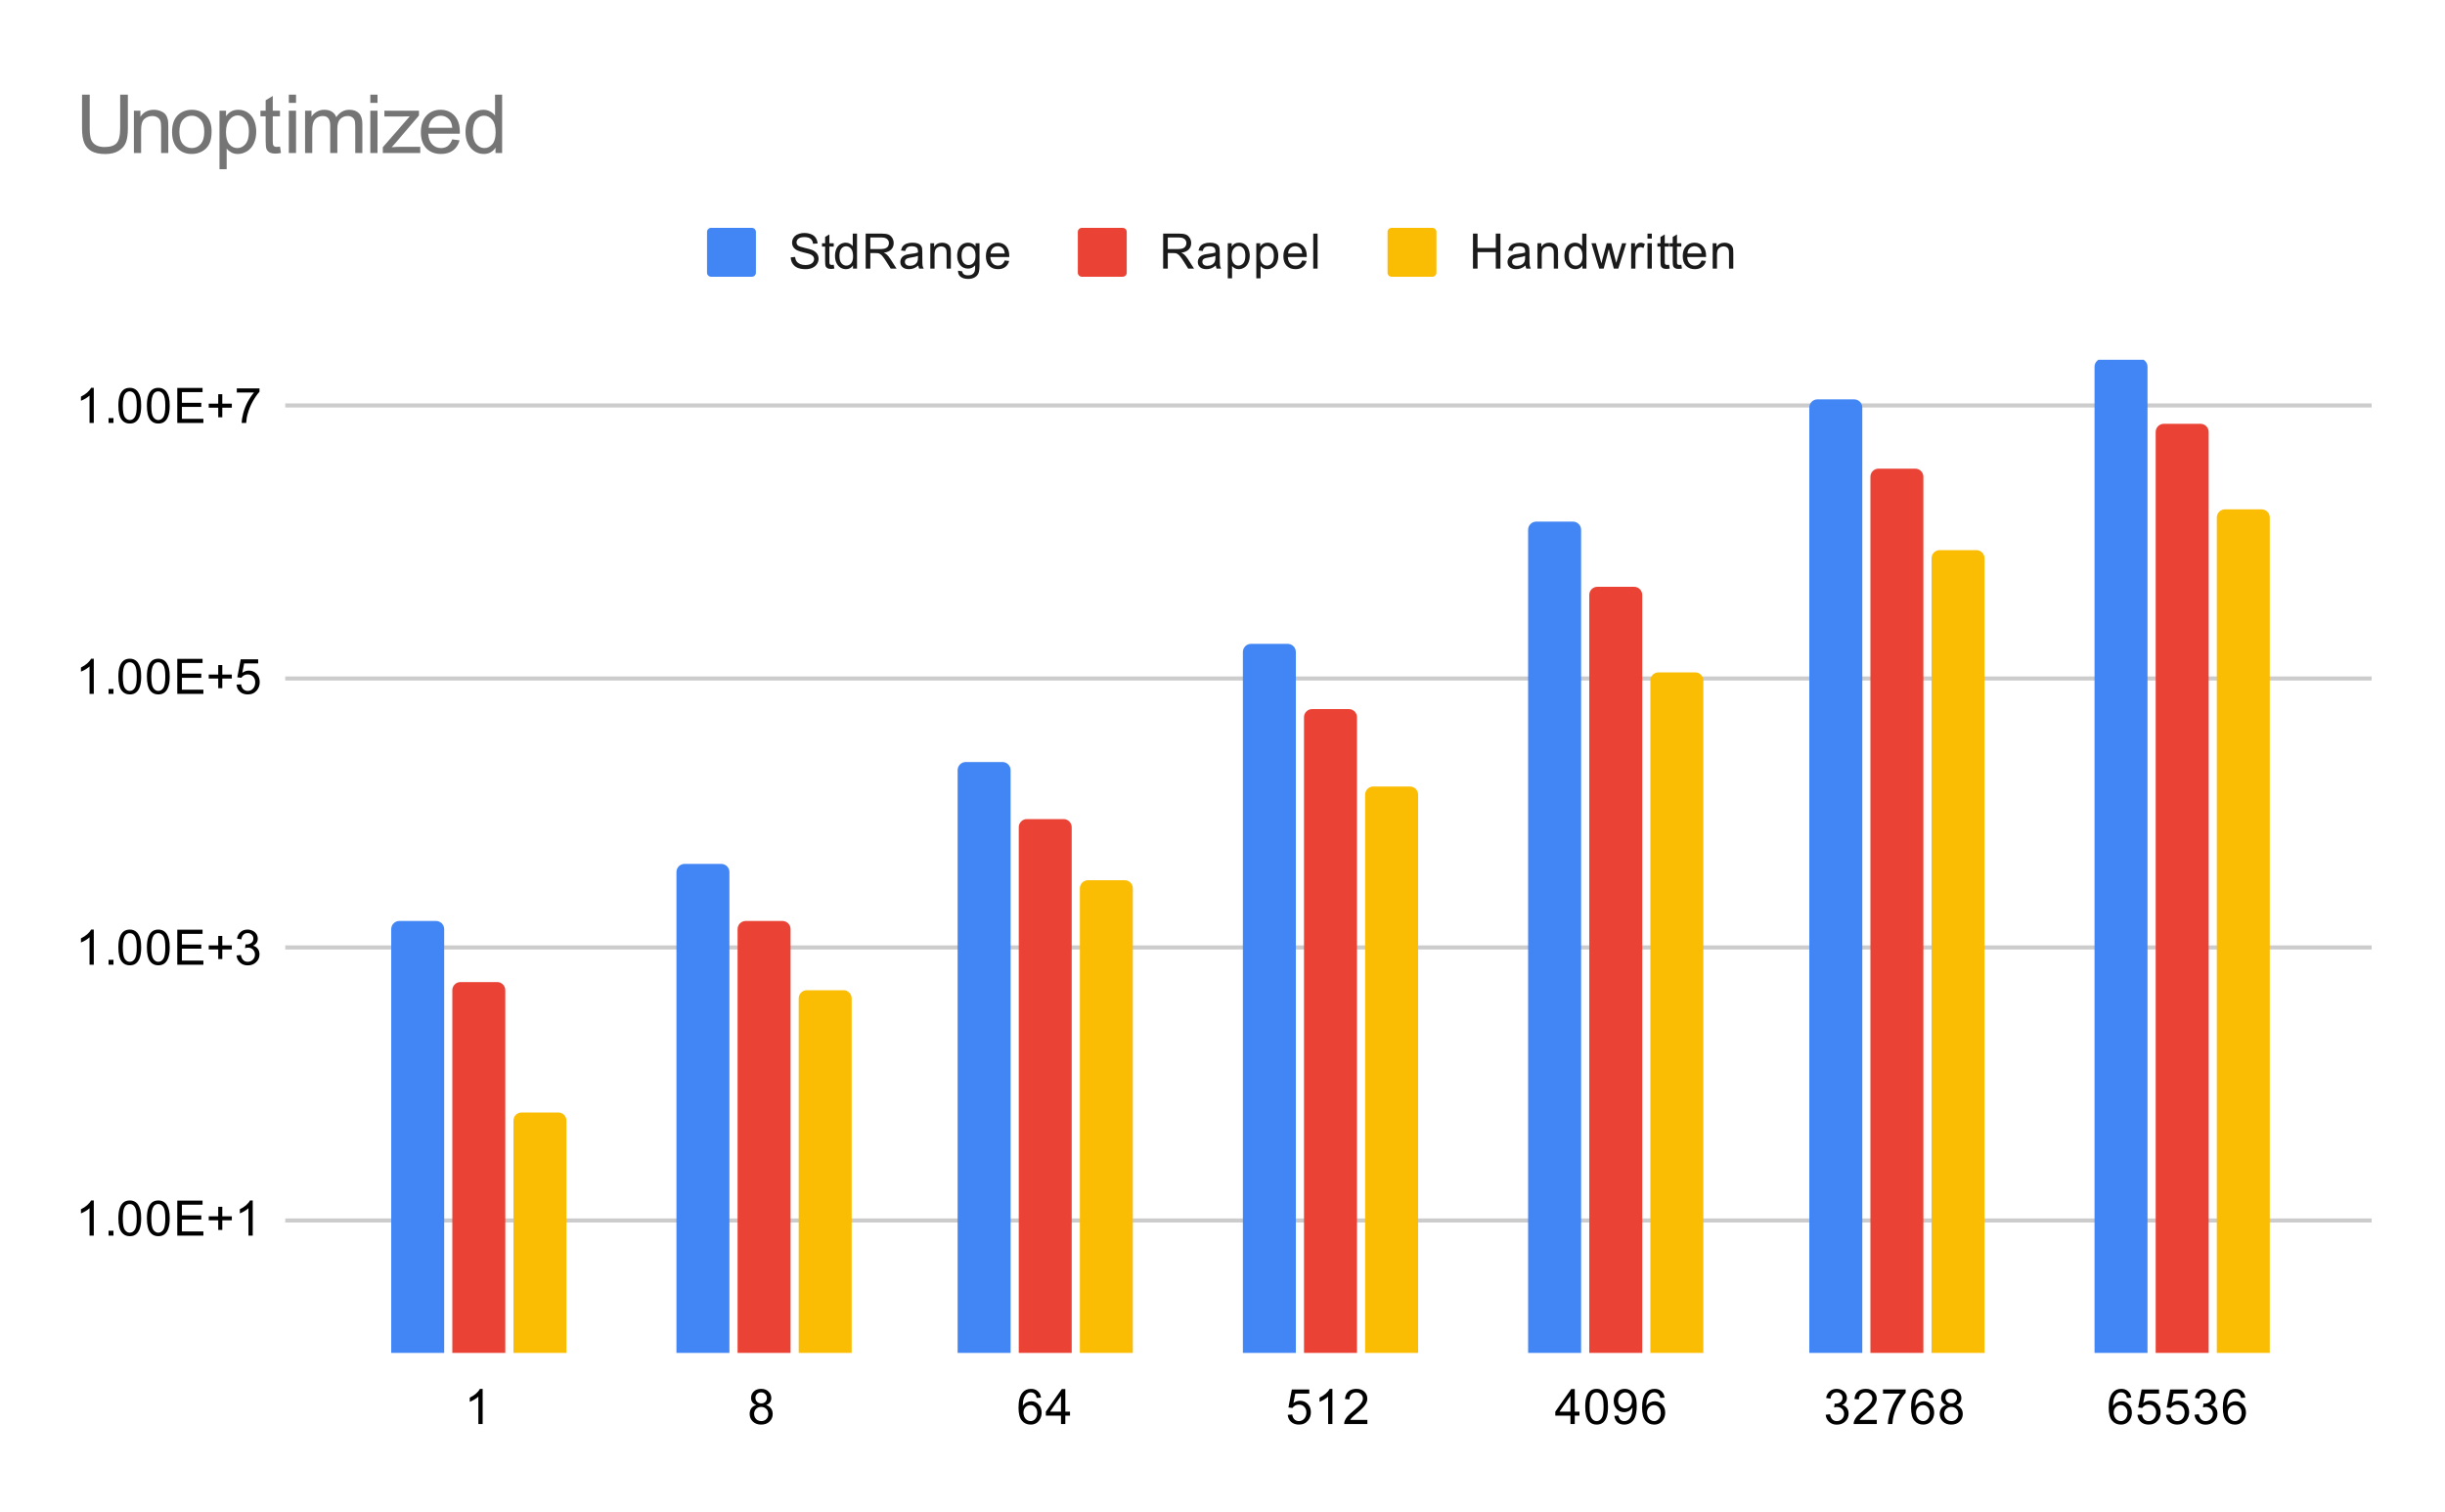 <svg version="1.1" viewBox="0.0 0.0 600.0 371.0" fill="none" stroke="none" stroke-linecap="square" stroke-miterlimit="10" width="600" height="371" xmlns:xlink="http://www.w3.org/1999/xlink" xmlns="http://www.w3.org/2000/svg"><path fill="#ffffff" d="M0 0L600.0 0L600.0 371.0L0 371.0L0 0Z" fill-rule="nonzero"/><path stroke="#cccccc" stroke-width="1.0" stroke-linecap="butt" d="M70.5 299.5L581.5 299.5" fill-rule="nonzero"/><path stroke="#cccccc" stroke-width="1.0" stroke-linecap="butt" d="M70.5 232.5L581.5 232.5" fill-rule="nonzero"/><path stroke="#cccccc" stroke-width="1.0" stroke-linecap="butt" d="M70.5 166.5L581.5 166.5" fill-rule="nonzero"/><path stroke="#cccccc" stroke-width="1.0" stroke-linecap="butt" d="M70.5 99.5L581.5 99.5" fill-rule="nonzero"/><clipPath id="id_0"><path d="M70.55 88.283L581.45 88.283L581.45 332.45L70.55 332.45L70.55 88.283Z" clip-rule="nonzero"/></clipPath><path stroke="#000000" stroke-width="2.0" stroke-linecap="butt" stroke-opacity="0.0" clip-path="url(#id_0)" d="M109.0 332.0L96.0 332.0L96.0 228.0C96.0 226.895 96.895 226.0 98.0 226.0L107.0 226.0C108.105 226.0 109.0 226.895 109.0 228.0Z" fill-rule="nonzero"/><path fill="#4285f4" clip-path="url(#id_0)" d="M109.0 332.0L96.0 332.0L96.0 228.0C96.0 226.895 96.895 226.0 98.0 226.0L107.0 226.0C108.105 226.0 109.0 226.895 109.0 228.0Z" fill-rule="nonzero"/><path stroke="#000000" stroke-width="2.0" stroke-linecap="butt" stroke-opacity="0.0" clip-path="url(#id_0)" d="M179.0 332.0L166.0 332.0L166.0 214.0C166.0 212.895 166.895 212.0 168.0 212.0L177.0 212.0C178.105 212.0 179.0 212.895 179.0 214.0Z" fill-rule="nonzero"/><path fill="#4285f4" clip-path="url(#id_0)" d="M179.0 332.0L166.0 332.0L166.0 214.0C166.0 212.895 166.895 212.0 168.0 212.0L177.0 212.0C178.105 212.0 179.0 212.895 179.0 214.0Z" fill-rule="nonzero"/><path stroke="#000000" stroke-width="2.0" stroke-linecap="butt" stroke-opacity="0.0" clip-path="url(#id_0)" d="M248.0 332.0L235.0 332.0L235.0 189.0C235.0 187.895 235.895 187.0 237.0 187.0L246.0 187.0C247.105 187.0 248.0 187.895 248.0 189.0Z" fill-rule="nonzero"/><path fill="#4285f4" clip-path="url(#id_0)" d="M248.0 332.0L235.0 332.0L235.0 189.0C235.0 187.895 235.895 187.0 237.0 187.0L246.0 187.0C247.105 187.0 248.0 187.895 248.0 189.0Z" fill-rule="nonzero"/><path stroke="#000000" stroke-width="2.0" stroke-linecap="butt" stroke-opacity="0.0" clip-path="url(#id_0)" d="M318.0 332.0L305.0 332.0L305.0 160.0C305.0 158.895 305.895 158.0 307.0 158.0L316.0 158.0C317.105 158.0 318.0 158.895 318.0 160.0Z" fill-rule="nonzero"/><path fill="#4285f4" clip-path="url(#id_0)" d="M318.0 332.0L305.0 332.0L305.0 160.0C305.0 158.895 305.895 158.0 307.0 158.0L316.0 158.0C317.105 158.0 318.0 158.895 318.0 160.0Z" fill-rule="nonzero"/><path stroke="#000000" stroke-width="2.0" stroke-linecap="butt" stroke-opacity="0.0" clip-path="url(#id_0)" d="M388.0 332.0L375.0 332.0L375.0 130.0C375.0 128.895 375.895 128.0 377.0 128.0L386.0 128.0C387.105 128.0 388.0 128.895 388.0 130.0Z" fill-rule="nonzero"/><path fill="#4285f4" clip-path="url(#id_0)" d="M388.0 332.0L375.0 332.0L375.0 130.0C375.0 128.895 375.895 128.0 377.0 128.0L386.0 128.0C387.105 128.0 388.0 128.895 388.0 130.0Z" fill-rule="nonzero"/><path stroke="#000000" stroke-width="2.0" stroke-linecap="butt" stroke-opacity="0.0" clip-path="url(#id_0)" d="M457.0 332.0L444.0 332.0L444.0 100.0C444.0 98.895 444.895 98.0 446.0 98.0L455.0 98.0C456.105 98.0 457.0 98.895 457.0 100.0Z" fill-rule="nonzero"/><path fill="#4285f4" clip-path="url(#id_0)" d="M457.0 332.0L444.0 332.0L444.0 100.0C444.0 98.895 444.895 98.0 446.0 98.0L455.0 98.0C456.105 98.0 457.0 98.895 457.0 100.0Z" fill-rule="nonzero"/><path stroke="#000000" stroke-width="2.0" stroke-linecap="butt" stroke-opacity="0.0" clip-path="url(#id_0)" d="M527.0 332.0L514.0 332.0L514.0 90.0C514.0 88.895 514.895 88.0 516.0 88.0L525.0 88.0C526.105 88.0 527.0 88.895 527.0 90.0Z" fill-rule="nonzero"/><path fill="#4285f4" clip-path="url(#id_0)" d="M527.0 332.0L514.0 332.0L514.0 90.0C514.0 88.895 514.895 88.0 516.0 88.0L525.0 88.0C526.105 88.0 527.0 88.895 527.0 90.0Z" fill-rule="nonzero"/><path stroke="#000000" stroke-width="2.0" stroke-linecap="butt" stroke-opacity="0.0" clip-path="url(#id_0)" d="M124.0 332.0L111.0 332.0L111.0 243.0C111.0 241.895 111.895 241.0 113.0 241.0L122.0 241.0C123.105 241.0 124.0 241.895 124.0 243.0Z" fill-rule="nonzero"/><path fill="#ea4335" clip-path="url(#id_0)" d="M124.0 332.0L111.0 332.0L111.0 243.0C111.0 241.895 111.895 241.0 113.0 241.0L122.0 241.0C123.105 241.0 124.0 241.895 124.0 243.0Z" fill-rule="nonzero"/><path stroke="#000000" stroke-width="2.0" stroke-linecap="butt" stroke-opacity="0.0" clip-path="url(#id_0)" d="M194.0 332.0L181.0 332.0L181.0 228.0C181.0 226.895 181.895 226.0 183.0 226.0L192.0 226.0C193.105 226.0 194.0 226.895 194.0 228.0Z" fill-rule="nonzero"/><path fill="#ea4335" clip-path="url(#id_0)" d="M194.0 332.0L181.0 332.0L181.0 228.0C181.0 226.895 181.895 226.0 183.0 226.0L192.0 226.0C193.105 226.0 194.0 226.895 194.0 228.0Z" fill-rule="nonzero"/><path stroke="#000000" stroke-width="2.0" stroke-linecap="butt" stroke-opacity="0.0" clip-path="url(#id_0)" d="M263.0 332.0L250.0 332.0L250.0 203.0C250.0 201.895 250.895 201.0 252.0 201.0L261.0 201.0C262.105 201.0 263.0 201.895 263.0 203.0Z" fill-rule="nonzero"/><path fill="#ea4335" clip-path="url(#id_0)" d="M263.0 332.0L250.0 332.0L250.0 203.0C250.0 201.895 250.895 201.0 252.0 201.0L261.0 201.0C262.105 201.0 263.0 201.895 263.0 203.0Z" fill-rule="nonzero"/><path stroke="#000000" stroke-width="2.0" stroke-linecap="butt" stroke-opacity="0.0" clip-path="url(#id_0)" d="M333.0 332.0L320.0 332.0L320.0 176.0C320.0 174.895 320.895 174.0 322.0 174.0L331.0 174.0C332.105 174.0 333.0 174.895 333.0 176.0Z" fill-rule="nonzero"/><path fill="#ea4335" clip-path="url(#id_0)" d="M333.0 332.0L320.0 332.0L320.0 176.0C320.0 174.895 320.895 174.0 322.0 174.0L331.0 174.0C332.105 174.0 333.0 174.895 333.0 176.0Z" fill-rule="nonzero"/><path stroke="#000000" stroke-width="2.0" stroke-linecap="butt" stroke-opacity="0.0" clip-path="url(#id_0)" d="M403.0 332.0L390.0 332.0L390.0 146.0C390.0 144.895 390.895 144.0 392.0 144.0L401.0 144.0C402.105 144.0 403.0 144.895 403.0 146.0Z" fill-rule="nonzero"/><path fill="#ea4335" clip-path="url(#id_0)" d="M403.0 332.0L390.0 332.0L390.0 146.0C390.0 144.895 390.895 144.0 392.0 144.0L401.0 144.0C402.105 144.0 403.0 144.895 403.0 146.0Z" fill-rule="nonzero"/><path stroke="#000000" stroke-width="2.0" stroke-linecap="butt" stroke-opacity="0.0" clip-path="url(#id_0)" d="M472.0 332.0L459.0 332.0L459.0 117.0C459.0 115.895 459.895 115.0 461.0 115.0L470.0 115.0C471.105 115.0 472.0 115.895 472.0 117.0Z" fill-rule="nonzero"/><path fill="#ea4335" clip-path="url(#id_0)" d="M472.0 332.0L459.0 332.0L459.0 117.0C459.0 115.895 459.895 115.0 461.0 115.0L470.0 115.0C471.105 115.0 472.0 115.895 472.0 117.0Z" fill-rule="nonzero"/><path stroke="#000000" stroke-width="2.0" stroke-linecap="butt" stroke-opacity="0.0" clip-path="url(#id_0)" d="M542.0 332.0L529.0 332.0L529.0 106.0C529.0 104.895 529.895 104.0 531.0 104.0L540.0 104.0C541.105 104.0 542.0 104.895 542.0 106.0Z" fill-rule="nonzero"/><path fill="#ea4335" clip-path="url(#id_0)" d="M542.0 332.0L529.0 332.0L529.0 106.0C529.0 104.895 529.895 104.0 531.0 104.0L540.0 104.0C541.105 104.0 542.0 104.895 542.0 106.0Z" fill-rule="nonzero"/><path stroke="#000000" stroke-width="2.0" stroke-linecap="butt" stroke-opacity="0.0" clip-path="url(#id_0)" d="M139.0 332.0L126.0 332.0L126.0 275.0C126.0 273.895 126.895 273.0 128.0 273.0L137.0 273.0C138.105 273.0 139.0 273.895 139.0 275.0Z" fill-rule="nonzero"/><path fill="#fbbc04" clip-path="url(#id_0)" d="M139.0 332.0L126.0 332.0L126.0 275.0C126.0 273.895 126.895 273.0 128.0 273.0L137.0 273.0C138.105 273.0 139.0 273.895 139.0 275.0Z" fill-rule="nonzero"/><path stroke="#000000" stroke-width="2.0" stroke-linecap="butt" stroke-opacity="0.0" clip-path="url(#id_0)" d="M209.0 332.0L196.0 332.0L196.0 245.0C196.0 243.895 196.895 243.0 198.0 243.0L207.0 243.0C208.105 243.0 209.0 243.895 209.0 245.0Z" fill-rule="nonzero"/><path fill="#fbbc04" clip-path="url(#id_0)" d="M209.0 332.0L196.0 332.0L196.0 245.0C196.0 243.895 196.895 243.0 198.0 243.0L207.0 243.0C208.105 243.0 209.0 243.895 209.0 245.0Z" fill-rule="nonzero"/><path stroke="#000000" stroke-width="2.0" stroke-linecap="butt" stroke-opacity="0.0" clip-path="url(#id_0)" d="M278.0 332.0L265.0 332.0L265.0 218.0C265.0 216.895 265.895 216.0 267.0 216.0L276.0 216.0C277.105 216.0 278.0 216.895 278.0 218.0Z" fill-rule="nonzero"/><path fill="#fbbc04" clip-path="url(#id_0)" d="M278.0 332.0L265.0 332.0L265.0 218.0C265.0 216.895 265.895 216.0 267.0 216.0L276.0 216.0C277.105 216.0 278.0 216.895 278.0 218.0Z" fill-rule="nonzero"/><path stroke="#000000" stroke-width="2.0" stroke-linecap="butt" stroke-opacity="0.0" clip-path="url(#id_0)" d="M348.0 332.0L335.0 332.0L335.0 195.0C335.0 193.895 335.895 193.0 337.0 193.0L346.0 193.0C347.105 193.0 348.0 193.895 348.0 195.0Z" fill-rule="nonzero"/><path fill="#fbbc04" clip-path="url(#id_0)" d="M348.0 332.0L335.0 332.0L335.0 195.0C335.0 193.895 335.895 193.0 337.0 193.0L346.0 193.0C347.105 193.0 348.0 193.895 348.0 195.0Z" fill-rule="nonzero"/><path stroke="#000000" stroke-width="2.0" stroke-linecap="butt" stroke-opacity="0.0" clip-path="url(#id_0)" d="M418.0 332.0L405.0 332.0L405.0 167.0C405.0 165.895 405.895 165.0 407.0 165.0L416.0 165.0C417.105 165.0 418.0 165.895 418.0 167.0Z" fill-rule="nonzero"/><path fill="#fbbc04" clip-path="url(#id_0)" d="M418.0 332.0L405.0 332.0L405.0 167.0C405.0 165.895 405.895 165.0 407.0 165.0L416.0 165.0C417.105 165.0 418.0 165.895 418.0 167.0Z" fill-rule="nonzero"/><path stroke="#000000" stroke-width="2.0" stroke-linecap="butt" stroke-opacity="0.0" clip-path="url(#id_0)" d="M487.0 332.0L474.0 332.0L474.0 137.0C474.0 135.895 474.895 135.0 476.0 135.0L485.0 135.0C486.105 135.0 487.0 135.895 487.0 137.0Z" fill-rule="nonzero"/><path fill="#fbbc04" clip-path="url(#id_0)" d="M487.0 332.0L474.0 332.0L474.0 137.0C474.0 135.895 474.895 135.0 476.0 135.0L485.0 135.0C486.105 135.0 487.0 135.895 487.0 137.0Z" fill-rule="nonzero"/><path stroke="#000000" stroke-width="2.0" stroke-linecap="butt" stroke-opacity="0.0" clip-path="url(#id_0)" d="M557.0 332.0L544.0 332.0L544.0 127.0C544.0 125.895 544.895 125.0 546.0 125.0L555.0 125.0C556.105 125.0 557.0 125.895 557.0 127.0Z" fill-rule="nonzero"/><path fill="#fbbc04" clip-path="url(#id_0)" d="M557.0 332.0L544.0 332.0L544.0 127.0C544.0 125.895 544.895 125.0 546.0 125.0L555.0 125.0C556.105 125.0 557.0 125.895 557.0 127.0Z" fill-rule="nonzero"/><path fill="#000000" d="M23.019 303.214L21.972 303.214L21.972 296.495Q21.581 296.854 20.956 297.229Q20.347 297.589 19.863 297.76L19.863 296.745Q20.738 296.323 21.394 295.745Q22.066 295.151 22.347 294.589L23.019 294.589L23.019 303.214ZM26.644 303.214L26.644 302.01L27.847 302.01L27.847 303.214L26.644 303.214ZM29.05 298.979Q29.05 297.448 29.363 296.526Q29.675 295.589 30.284 295.089Q30.909 294.589 31.847 294.589Q32.534 294.589 33.05 294.87Q33.581 295.151 33.925 295.682Q34.269 296.198 34.456 296.948Q34.644 297.698 34.644 298.979Q34.644 300.495 34.331 301.417Q34.034 302.339 33.409 302.854Q32.8 303.354 31.847 303.354Q30.613 303.354 29.894 302.464Q29.05 301.401 29.05 298.979ZM30.128 298.979Q30.128 301.089 30.628 301.792Q31.128 302.495 31.847 302.495Q32.581 302.495 33.066 301.792Q33.566 301.089 33.566 298.979Q33.566 296.854 33.066 296.167Q32.581 295.464 31.831 295.464Q31.113 295.464 30.675 296.073Q30.128 296.854 30.128 298.979ZM36.05 298.979Q36.05 297.448 36.362 296.526Q36.675 295.589 37.284 295.089Q37.909 294.589 38.847 294.589Q39.534 294.589 40.05 294.87Q40.581 295.151 40.925 295.682Q41.269 296.198 41.456 296.948Q41.644 297.698 41.644 298.979Q41.644 300.495 41.331 301.417Q41.034 302.339 40.409 302.854Q39.8 303.354 38.847 303.354Q37.612 303.354 36.894 302.464Q36.05 301.401 36.05 298.979ZM37.128 298.979Q37.128 301.089 37.628 301.792Q38.128 302.495 38.847 302.495Q39.581 302.495 40.066 301.792Q40.566 301.089 40.566 298.979Q40.566 296.854 40.066 296.167Q39.581 295.464 38.831 295.464Q38.112 295.464 37.675 296.073Q37.128 296.854 37.128 298.979ZM43.503 303.214L43.503 294.62L49.706 294.62L49.706 295.635L44.644 295.635L44.644 298.26L49.394 298.26L49.394 299.276L44.644 299.276L44.644 302.198L49.909 302.198L49.909 303.214L43.503 303.214ZM53.55 301.823L53.55 299.464L51.222 299.464L51.222 298.479L53.55 298.479L53.55 296.151L54.55 296.151L54.55 298.479L56.894 298.479L56.894 299.464L54.55 299.464L54.55 301.823L53.55 301.823ZM62.019 303.214L60.972 303.214L60.972 296.495Q60.581 296.854 59.956 297.229Q59.347 297.589 58.862 297.76L58.862 296.745Q59.737 296.323 60.394 295.745Q61.066 295.151 61.347 294.589L62.019 294.589L62.019 303.214Z" fill-rule="nonzero"/><path fill="#000000" d="M23.019 236.741L21.972 236.741L21.972 230.022Q21.581 230.381 20.956 230.756Q20.347 231.116 19.863 231.288L19.863 230.272Q20.738 229.85 21.394 229.272Q22.066 228.678 22.347 228.116L23.019 228.116L23.019 236.741ZM26.644 236.741L26.644 235.538L27.847 235.538L27.847 236.741L26.644 236.741ZM29.05 232.506Q29.05 230.975 29.363 230.053Q29.675 229.116 30.284 228.616Q30.909 228.116 31.847 228.116Q32.534 228.116 33.05 228.397Q33.581 228.678 33.925 229.209Q34.269 229.725 34.456 230.475Q34.644 231.225 34.644 232.506Q34.644 234.022 34.331 234.944Q34.034 235.866 33.409 236.381Q32.8 236.881 31.847 236.881Q30.613 236.881 29.894 235.991Q29.05 234.928 29.05 232.506ZM30.128 232.506Q30.128 234.616 30.628 235.319Q31.128 236.022 31.847 236.022Q32.581 236.022 33.066 235.319Q33.566 234.616 33.566 232.506Q33.566 230.381 33.066 229.694Q32.581 228.991 31.831 228.991Q31.113 228.991 30.675 229.6Q30.128 230.381 30.128 232.506ZM36.05 232.506Q36.05 230.975 36.362 230.053Q36.675 229.116 37.284 228.616Q37.909 228.116 38.847 228.116Q39.534 228.116 40.05 228.397Q40.581 228.678 40.925 229.209Q41.269 229.725 41.456 230.475Q41.644 231.225 41.644 232.506Q41.644 234.022 41.331 234.944Q41.034 235.866 40.409 236.381Q39.8 236.881 38.847 236.881Q37.612 236.881 36.894 235.991Q36.05 234.928 36.05 232.506ZM37.128 232.506Q37.128 234.616 37.628 235.319Q38.128 236.022 38.847 236.022Q39.581 236.022 40.066 235.319Q40.566 234.616 40.566 232.506Q40.566 230.381 40.066 229.694Q39.581 228.991 38.831 228.991Q38.112 228.991 37.675 229.6Q37.128 230.381 37.128 232.506ZM43.503 236.741L43.503 228.147L49.706 228.147L49.706 229.163L44.644 229.163L44.644 231.788L49.394 231.788L49.394 232.803L44.644 232.803L44.644 235.725L49.909 235.725L49.909 236.741L43.503 236.741ZM53.55 235.35L53.55 232.991L51.222 232.991L51.222 232.006L53.55 232.006L53.55 229.678L54.55 229.678L54.55 232.006L56.894 232.006L56.894 232.991L54.55 232.991L54.55 235.35L53.55 235.35ZM58.05 234.475L59.112 234.334Q59.284 235.225 59.722 235.631Q60.159 236.022 60.784 236.022Q61.534 236.022 62.05 235.506Q62.566 234.991 62.566 234.225Q62.566 233.506 62.081 233.038Q61.612 232.553 60.878 232.553Q60.581 232.553 60.128 232.678L60.253 231.741Q60.362 231.756 60.425 231.756Q61.097 231.756 61.628 231.413Q62.175 231.053 62.175 230.319Q62.175 229.741 61.784 229.366Q61.394 228.975 60.769 228.975Q60.159 228.975 59.737 229.366Q59.331 229.756 59.222 230.522L58.159 230.334Q58.347 229.288 59.034 228.709Q59.722 228.116 60.737 228.116Q61.441 228.116 62.034 228.428Q62.628 228.725 62.941 229.241Q63.253 229.756 63.253 230.35Q63.253 230.897 62.956 231.366Q62.659 231.819 62.081 232.084Q62.831 232.256 63.253 232.819Q63.675 233.366 63.675 234.209Q63.675 235.334 62.847 236.116Q62.034 236.897 60.784 236.897Q59.659 236.897 58.909 236.225Q58.159 235.538 58.05 234.475Z" fill-rule="nonzero"/><path fill="#000000" d="M23.019 170.268L21.972 170.268L21.972 163.549Q21.581 163.908 20.956 164.283Q20.347 164.643 19.863 164.815L19.863 163.799Q20.738 163.377 21.394 162.799Q22.066 162.205 22.347 161.643L23.019 161.643L23.019 170.268ZM26.644 170.268L26.644 169.065L27.847 169.065L27.847 170.268L26.644 170.268ZM29.05 166.033Q29.05 164.502 29.363 163.58Q29.675 162.643 30.284 162.143Q30.909 161.643 31.847 161.643Q32.534 161.643 33.05 161.924Q33.581 162.205 33.925 162.737Q34.269 163.252 34.456 164.002Q34.644 164.752 34.644 166.033Q34.644 167.549 34.331 168.471Q34.034 169.393 33.409 169.908Q32.8 170.408 31.847 170.408Q30.613 170.408 29.894 169.518Q29.05 168.455 29.05 166.033ZM30.128 166.033Q30.128 168.143 30.628 168.846Q31.128 169.549 31.847 169.549Q32.581 169.549 33.066 168.846Q33.566 168.143 33.566 166.033Q33.566 163.908 33.066 163.221Q32.581 162.518 31.831 162.518Q31.113 162.518 30.675 163.127Q30.128 163.908 30.128 166.033ZM36.05 166.033Q36.05 164.502 36.362 163.58Q36.675 162.643 37.284 162.143Q37.909 161.643 38.847 161.643Q39.534 161.643 40.05 161.924Q40.581 162.205 40.925 162.737Q41.269 163.252 41.456 164.002Q41.644 164.752 41.644 166.033Q41.644 167.549 41.331 168.471Q41.034 169.393 40.409 169.908Q39.8 170.408 38.847 170.408Q37.612 170.408 36.894 169.518Q36.05 168.455 36.05 166.033ZM37.128 166.033Q37.128 168.143 37.628 168.846Q38.128 169.549 38.847 169.549Q39.581 169.549 40.066 168.846Q40.566 168.143 40.566 166.033Q40.566 163.908 40.066 163.221Q39.581 162.518 38.831 162.518Q38.112 162.518 37.675 163.127Q37.128 163.908 37.128 166.033ZM43.503 170.268L43.503 161.674L49.706 161.674L49.706 162.69L44.644 162.69L44.644 165.315L49.394 165.315L49.394 166.33L44.644 166.33L44.644 169.252L49.909 169.252L49.909 170.268L43.503 170.268ZM53.55 168.877L53.55 166.518L51.222 166.518L51.222 165.533L53.55 165.533L53.55 163.205L54.55 163.205L54.55 165.533L56.894 165.533L56.894 166.518L54.55 166.518L54.55 168.877L53.55 168.877ZM58.05 168.018L59.159 167.924Q59.284 168.737 59.722 169.143Q60.175 169.549 60.816 169.549Q61.566 169.549 62.097 168.971Q62.628 168.393 62.628 167.455Q62.628 166.549 62.112 166.033Q61.612 165.502 60.784 165.502Q60.284 165.502 59.862 165.737Q59.456 165.971 59.222 166.33L58.237 166.205L59.066 161.799L63.347 161.799L63.347 162.799L59.909 162.799L59.456 165.112Q60.222 164.565 61.066 164.565Q62.191 164.565 62.956 165.346Q63.737 166.127 63.737 167.362Q63.737 168.518 63.066 169.377Q62.237 170.408 60.816 170.408Q59.644 170.408 58.894 169.752Q58.159 169.096 58.05 168.018Z" fill-rule="nonzero"/><path fill="#000000" d="M23.019 103.795L21.972 103.795L21.972 97.076Q21.581 97.436 20.956 97.811Q20.347 98.17 19.863 98.342L19.863 97.326Q20.738 96.904 21.394 96.326Q22.066 95.732 22.347 95.17L23.019 95.17L23.019 103.795ZM26.644 103.795L26.644 102.592L27.847 102.592L27.847 103.795L26.644 103.795ZM29.05 99.561Q29.05 98.029 29.363 97.107Q29.675 96.17 30.284 95.67Q30.909 95.17 31.847 95.17Q32.534 95.17 33.05 95.451Q33.581 95.732 33.925 96.264Q34.269 96.779 34.456 97.529Q34.644 98.279 34.644 99.561Q34.644 101.076 34.331 101.998Q34.034 102.92 33.409 103.436Q32.8 103.936 31.847 103.936Q30.613 103.936 29.894 103.045Q29.05 101.982 29.05 99.561ZM30.128 99.561Q30.128 101.67 30.628 102.373Q31.128 103.076 31.847 103.076Q32.581 103.076 33.066 102.373Q33.566 101.67 33.566 99.561Q33.566 97.436 33.066 96.748Q32.581 96.045 31.831 96.045Q31.113 96.045 30.675 96.654Q30.128 97.436 30.128 99.561ZM36.05 99.561Q36.05 98.029 36.362 97.107Q36.675 96.17 37.284 95.67Q37.909 95.17 38.847 95.17Q39.534 95.17 40.05 95.451Q40.581 95.732 40.925 96.264Q41.269 96.779 41.456 97.529Q41.644 98.279 41.644 99.561Q41.644 101.076 41.331 101.998Q41.034 102.92 40.409 103.436Q39.8 103.936 38.847 103.936Q37.612 103.936 36.894 103.045Q36.05 101.982 36.05 99.561ZM37.128 99.561Q37.128 101.67 37.628 102.373Q38.128 103.076 38.847 103.076Q39.581 103.076 40.066 102.373Q40.566 101.67 40.566 99.561Q40.566 97.436 40.066 96.748Q39.581 96.045 38.831 96.045Q38.112 96.045 37.675 96.654Q37.128 97.436 37.128 99.561ZM43.503 103.795L43.503 95.201L49.706 95.201L49.706 96.217L44.644 96.217L44.644 98.842L49.394 98.842L49.394 99.857L44.644 99.857L44.644 102.779L49.909 102.779L49.909 103.795L43.503 103.795ZM53.55 102.404L53.55 100.045L51.222 100.045L51.222 99.061L53.55 99.061L53.55 96.732L54.55 96.732L54.55 99.061L56.894 99.061L56.894 100.045L54.55 100.045L54.55 102.404L53.55 102.404ZM58.112 96.326L58.112 95.311L63.675 95.311L63.675 96.139Q62.862 97.014 62.05 98.467Q61.253 99.904 60.816 101.436Q60.487 102.514 60.409 103.795L59.316 103.795Q59.331 102.779 59.706 101.342Q60.097 99.904 60.8 98.576Q61.519 97.248 62.331 96.326L58.112 96.326Z" fill-rule="nonzero"/><path fill="#000000" d="M118.438 349.45L117.391 349.45L117.391 342.731Q117.001 343.091 116.376 343.466Q115.766 343.825 115.282 343.997L115.282 342.981Q116.157 342.559 116.813 341.981Q117.485 341.387 117.766 340.825L118.438 340.825L118.438 349.45Z" fill-rule="nonzero"/><path fill="#000000" d="M185.605 344.794Q184.948 344.544 184.62 344.106Q184.308 343.653 184.308 343.044Q184.308 342.106 184.98 341.466Q185.667 340.825 186.776 340.825Q187.901 340.825 188.589 341.481Q189.276 342.137 189.276 343.075Q189.276 343.669 188.964 344.106Q188.651 344.544 188.011 344.794Q188.808 345.044 189.214 345.622Q189.62 346.2 189.62 346.997Q189.62 348.091 188.839 348.841Q188.073 349.591 186.792 349.591Q185.526 349.591 184.745 348.841Q183.964 348.091 183.964 346.966Q183.964 346.122 184.386 345.559Q184.823 344.997 185.605 344.794ZM185.386 342.997Q185.386 343.606 185.776 343.997Q186.183 344.387 186.808 344.387Q187.417 344.387 187.808 344.012Q188.198 343.622 188.198 343.059Q188.198 342.481 187.792 342.091Q187.386 341.684 186.792 341.684Q186.183 341.684 185.776 342.075Q185.386 342.466 185.386 342.997ZM185.058 346.966Q185.058 347.419 185.261 347.841Q185.48 348.262 185.901 348.497Q186.323 348.731 186.808 348.731Q187.558 348.731 188.042 348.247Q188.542 347.762 188.542 347.012Q188.542 346.247 188.042 345.747Q187.542 345.247 186.776 345.247Q186.026 345.247 185.542 345.747Q185.058 346.231 185.058 346.966Z" fill-rule="nonzero"/><path fill="#000000" d="M255.459 342.966L254.412 343.044Q254.271 342.419 254.021 342.137Q253.584 341.684 252.959 341.684Q252.459 341.684 252.068 341.966Q251.584 342.341 251.287 343.044Q251.005 343.731 250.99 345.012Q251.365 344.434 251.912 344.153Q252.474 343.872 253.084 343.872Q254.13 343.872 254.865 344.653Q255.615 345.434 255.615 346.653Q255.615 347.466 255.255 348.169Q254.912 348.856 254.302 349.231Q253.693 349.591 252.927 349.591Q251.599 349.591 250.771 348.622Q249.943 347.653 249.943 345.434Q249.943 342.934 250.865 341.809Q251.662 340.825 253.021 340.825Q254.037 340.825 254.677 341.403Q255.334 341.966 255.459 342.966ZM251.162 346.669Q251.162 347.216 251.38 347.716Q251.615 348.2 252.021 348.466Q252.443 348.731 252.912 348.731Q253.568 348.731 254.052 348.2Q254.537 347.653 254.537 346.731Q254.537 345.841 254.052 345.325Q253.584 344.809 252.865 344.809Q252.146 344.809 251.646 345.325Q251.162 345.841 251.162 346.669ZM260.365 349.45L260.365 347.387L256.646 347.387L256.646 346.419L260.568 340.856L261.427 340.856L261.427 346.419L262.584 346.419L262.584 347.387L261.427 347.387L261.427 349.45L260.365 349.45ZM260.365 346.419L260.365 342.559L257.677 346.419L260.365 346.419Z" fill-rule="nonzero"/><path fill="#000000" d="M316.0 347.2L317.109 347.106Q317.234 347.919 317.672 348.325Q318.125 348.731 318.766 348.731Q319.516 348.731 320.047 348.153Q320.578 347.575 320.578 346.637Q320.578 345.731 320.062 345.216Q319.562 344.684 318.734 344.684Q318.234 344.684 317.812 344.919Q317.406 345.153 317.172 345.512L316.188 345.387L317.016 340.981L321.297 340.981L321.297 341.981L317.859 341.981L317.406 344.294Q318.172 343.747 319.016 343.747Q320.141 343.747 320.906 344.528Q321.688 345.309 321.688 346.544Q321.688 347.7 321.016 348.559Q320.188 349.591 318.766 349.591Q317.594 349.591 316.844 348.934Q316.109 348.278 316.0 347.2ZM326.969 349.45L325.922 349.45L325.922 342.731Q325.531 343.091 324.906 343.466Q324.297 343.825 323.812 343.997L323.812 342.981Q324.688 342.559 325.344 341.981Q326.016 341.387 326.297 340.825L326.969 340.825L326.969 349.45ZM335.547 348.434L335.547 349.45L329.859 349.45Q329.859 349.075 329.984 348.716Q330.203 348.137 330.672 347.575Q331.156 347.012 332.062 346.278Q333.469 345.122 333.953 344.45Q334.453 343.778 334.453 343.184Q334.453 342.559 334.0 342.137Q333.547 341.7 332.828 341.7Q332.062 341.7 331.609 342.153Q331.156 342.606 331.141 343.419L330.062 343.309Q330.172 342.091 330.891 341.466Q331.625 340.825 332.859 340.825Q334.094 340.825 334.812 341.512Q335.531 342.2 335.531 343.216Q335.531 343.731 335.312 344.231Q335.109 344.716 334.609 345.278Q334.125 345.825 333.0 346.778Q332.047 347.575 331.766 347.872Q331.5 348.153 331.328 348.434L335.547 348.434Z" fill-rule="nonzero"/><path fill="#000000" d="M385.385 349.45L385.385 347.387L381.666 347.387L381.666 346.419L385.588 340.856L386.448 340.856L386.448 346.419L387.604 346.419L387.604 347.387L386.448 347.387L386.448 349.45L385.385 349.45ZM385.385 346.419L385.385 342.559L382.698 346.419L385.385 346.419ZM389.01 345.216Q389.01 343.684 389.323 342.762Q389.635 341.825 390.245 341.325Q390.87 340.825 391.807 340.825Q392.495 340.825 393.01 341.106Q393.541 341.387 393.885 341.919Q394.229 342.434 394.416 343.184Q394.604 343.934 394.604 345.216Q394.604 346.731 394.291 347.653Q393.995 348.575 393.37 349.091Q392.76 349.591 391.807 349.591Q390.573 349.591 389.854 348.7Q389.01 347.637 389.01 345.216ZM390.088 345.216Q390.088 347.325 390.588 348.028Q391.088 348.731 391.807 348.731Q392.541 348.731 393.026 348.028Q393.526 347.325 393.526 345.216Q393.526 343.091 393.026 342.403Q392.541 341.7 391.791 341.7Q391.073 341.7 390.635 342.309Q390.088 343.091 390.088 345.216ZM396.166 347.466L397.182 347.372Q397.307 348.091 397.666 348.419Q398.041 348.731 398.604 348.731Q399.088 348.731 399.448 348.512Q399.823 348.278 400.057 347.919Q400.291 347.544 400.448 346.919Q400.604 346.278 400.604 345.622Q400.604 345.544 400.604 345.403Q400.291 345.903 399.745 346.231Q399.198 346.544 398.557 346.544Q397.479 346.544 396.745 345.778Q396.01 344.997 396.01 343.731Q396.01 342.419 396.776 341.622Q397.557 340.825 398.713 340.825Q399.541 340.825 400.229 341.278Q400.932 341.731 401.291 342.575Q401.651 343.403 401.651 344.981Q401.651 346.622 401.291 347.606Q400.948 348.575 400.229 349.091Q399.526 349.591 398.588 349.591Q397.573 349.591 396.932 349.044Q396.291 348.481 396.166 347.466ZM400.479 343.669Q400.479 342.762 399.995 342.231Q399.526 341.7 398.838 341.7Q398.135 341.7 397.604 342.278Q397.088 342.841 397.088 343.762Q397.088 344.575 397.588 345.091Q398.088 345.606 398.807 345.606Q399.541 345.606 400.01 345.091Q400.479 344.575 400.479 343.669ZM408.479 342.966L407.432 343.044Q407.291 342.419 407.041 342.137Q406.604 341.684 405.979 341.684Q405.479 341.684 405.088 341.966Q404.604 342.341 404.307 343.044Q404.026 343.731 404.01 345.012Q404.385 344.434 404.932 344.153Q405.495 343.872 406.104 343.872Q407.151 343.872 407.885 344.653Q408.635 345.434 408.635 346.653Q408.635 347.466 408.276 348.169Q407.932 348.856 407.323 349.231Q406.713 349.591 405.948 349.591Q404.62 349.591 403.791 348.622Q402.963 347.653 402.963 345.434Q402.963 342.934 403.885 341.809Q404.682 340.825 406.041 340.825Q407.057 340.825 407.698 341.403Q408.354 341.966 408.479 342.966ZM404.182 346.669Q404.182 347.216 404.401 347.716Q404.635 348.2 405.041 348.466Q405.463 348.731 405.932 348.731Q406.588 348.731 407.073 348.2Q407.557 347.653 407.557 346.731Q407.557 345.841 407.073 345.325Q406.604 344.809 405.885 344.809Q405.166 344.809 404.666 345.325Q404.182 345.841 404.182 346.669Z" fill-rule="nonzero"/><path fill="#000000" d="M448.02 347.184L449.083 347.044Q449.255 347.934 449.692 348.341Q450.13 348.731 450.755 348.731Q451.505 348.731 452.02 348.216Q452.536 347.7 452.536 346.934Q452.536 346.216 452.052 345.747Q451.583 345.262 450.849 345.262Q450.552 345.262 450.099 345.387L450.224 344.45Q450.333 344.466 450.395 344.466Q451.067 344.466 451.599 344.122Q452.145 343.762 452.145 343.028Q452.145 342.45 451.755 342.075Q451.364 341.684 450.739 341.684Q450.13 341.684 449.708 342.075Q449.302 342.466 449.192 343.231L448.13 343.044Q448.317 341.997 449.005 341.419Q449.692 340.825 450.708 340.825Q451.411 340.825 452.005 341.137Q452.599 341.434 452.911 341.95Q453.224 342.466 453.224 343.059Q453.224 343.606 452.927 344.075Q452.63 344.528 452.052 344.794Q452.802 344.966 453.224 345.528Q453.645 346.075 453.645 346.919Q453.645 348.044 452.817 348.825Q452.005 349.606 450.755 349.606Q449.63 349.606 448.88 348.934Q448.13 348.247 448.02 347.184ZM460.567 348.434L460.567 349.45L454.88 349.45Q454.88 349.075 455.005 348.716Q455.224 348.137 455.692 347.575Q456.177 347.012 457.083 346.278Q458.489 345.122 458.974 344.45Q459.474 343.778 459.474 343.184Q459.474 342.559 459.02 342.137Q458.567 341.7 457.849 341.7Q457.083 341.7 456.63 342.153Q456.177 342.606 456.161 343.419L455.083 343.309Q455.192 342.091 455.911 341.466Q456.645 340.825 457.88 340.825Q459.114 340.825 459.833 341.512Q460.552 342.2 460.552 343.216Q460.552 343.731 460.333 344.231Q460.13 344.716 459.63 345.278Q459.145 345.825 458.02 346.778Q457.067 347.575 456.786 347.872Q456.52 348.153 456.349 348.434L460.567 348.434ZM462.083 341.981L462.083 340.966L467.645 340.966L467.645 341.794Q466.833 342.669 466.02 344.122Q465.224 345.559 464.786 347.091Q464.458 348.169 464.38 349.45L463.286 349.45Q463.302 348.434 463.677 346.997Q464.067 345.559 464.77 344.231Q465.489 342.903 466.302 341.981L462.083 341.981ZM474.489 342.966L473.442 343.044Q473.302 342.419 473.052 342.137Q472.614 341.684 471.989 341.684Q471.489 341.684 471.099 341.966Q470.614 342.341 470.317 343.044Q470.036 343.731 470.02 345.012Q470.395 344.434 470.942 344.153Q471.505 343.872 472.114 343.872Q473.161 343.872 473.895 344.653Q474.645 345.434 474.645 346.653Q474.645 347.466 474.286 348.169Q473.942 348.856 473.333 349.231Q472.724 349.591 471.958 349.591Q470.63 349.591 469.802 348.622Q468.974 347.653 468.974 345.434Q468.974 342.934 469.895 341.809Q470.692 340.825 472.052 340.825Q473.067 340.825 473.708 341.403Q474.364 341.966 474.489 342.966ZM470.192 346.669Q470.192 347.216 470.411 347.716Q470.645 348.2 471.052 348.466Q471.474 348.731 471.942 348.731Q472.599 348.731 473.083 348.2Q473.567 347.653 473.567 346.731Q473.567 345.841 473.083 345.325Q472.614 344.809 471.895 344.809Q471.177 344.809 470.677 345.325Q470.192 345.841 470.192 346.669ZM477.645 344.794Q476.989 344.544 476.661 344.106Q476.349 343.653 476.349 343.044Q476.349 342.106 477.02 341.466Q477.708 340.825 478.817 340.825Q479.942 340.825 480.63 341.481Q481.317 342.137 481.317 343.075Q481.317 343.669 481.005 344.106Q480.692 344.544 480.052 344.794Q480.849 345.044 481.255 345.622Q481.661 346.2 481.661 346.997Q481.661 348.091 480.88 348.841Q480.114 349.591 478.833 349.591Q477.567 349.591 476.786 348.841Q476.005 348.091 476.005 346.966Q476.005 346.122 476.427 345.559Q476.864 344.997 477.645 344.794ZM477.427 342.997Q477.427 343.606 477.817 343.997Q478.224 344.387 478.849 344.387Q479.458 344.387 479.849 344.012Q480.239 343.622 480.239 343.059Q480.239 342.481 479.833 342.091Q479.427 341.684 478.833 341.684Q478.224 341.684 477.817 342.075Q477.427 342.466 477.427 342.997ZM477.099 346.966Q477.099 347.419 477.302 347.841Q477.52 348.262 477.942 348.497Q478.364 348.731 478.849 348.731Q479.599 348.731 480.083 348.247Q480.583 347.762 480.583 347.012Q480.583 346.247 480.083 345.747Q479.583 345.247 478.817 345.247Q478.067 345.247 477.583 345.747Q477.099 346.231 477.099 346.966Z" fill-rule="nonzero"/><path fill="#000000" d="M522.999 342.966L521.952 343.044Q521.812 342.419 521.562 342.137Q521.124 341.684 520.499 341.684Q519.999 341.684 519.609 341.966Q519.124 342.341 518.827 343.044Q518.546 343.731 518.531 345.012Q518.906 344.434 519.452 344.153Q520.015 343.872 520.624 343.872Q521.671 343.872 522.406 344.653Q523.156 345.434 523.156 346.653Q523.156 347.466 522.796 348.169Q522.452 348.856 521.843 349.231Q521.234 349.591 520.468 349.591Q519.14 349.591 518.312 348.622Q517.484 347.653 517.484 345.434Q517.484 342.934 518.406 341.809Q519.202 340.825 520.562 340.825Q521.577 340.825 522.218 341.403Q522.874 341.966 522.999 342.966ZM518.702 346.669Q518.702 347.216 518.921 347.716Q519.156 348.2 519.562 348.466Q519.984 348.731 520.452 348.731Q521.109 348.731 521.593 348.2Q522.077 347.653 522.077 346.731Q522.077 345.841 521.593 345.325Q521.124 344.809 520.406 344.809Q519.687 344.809 519.187 345.325Q518.702 345.841 518.702 346.669ZM524.531 347.2L525.64 347.106Q525.765 347.919 526.202 348.325Q526.656 348.731 527.296 348.731Q528.046 348.731 528.577 348.153Q529.109 347.575 529.109 346.637Q529.109 345.731 528.593 345.216Q528.093 344.684 527.265 344.684Q526.765 344.684 526.343 344.919Q525.937 345.153 525.702 345.512L524.718 345.387L525.546 340.981L529.827 340.981L529.827 341.981L526.39 341.981L525.937 344.294Q526.702 343.747 527.546 343.747Q528.671 343.747 529.437 344.528Q530.218 345.309 530.218 346.544Q530.218 347.7 529.546 348.559Q528.718 349.591 527.296 349.591Q526.124 349.591 525.374 348.934Q524.64 348.278 524.531 347.2ZM531.531 347.2L532.64 347.106Q532.765 347.919 533.202 348.325Q533.656 348.731 534.296 348.731Q535.046 348.731 535.577 348.153Q536.109 347.575 536.109 346.637Q536.109 345.731 535.593 345.216Q535.093 344.684 534.265 344.684Q533.765 344.684 533.343 344.919Q532.937 345.153 532.702 345.512L531.718 345.387L532.546 340.981L536.827 340.981L536.827 341.981L533.39 341.981L532.937 344.294Q533.702 343.747 534.546 343.747Q535.671 343.747 536.437 344.528Q537.218 345.309 537.218 346.544Q537.218 347.7 536.546 348.559Q535.718 349.591 534.296 349.591Q533.124 349.591 532.374 348.934Q531.64 348.278 531.531 347.2ZM538.531 347.184L539.593 347.044Q539.765 347.934 540.202 348.341Q540.64 348.731 541.265 348.731Q542.015 348.731 542.531 348.216Q543.046 347.7 543.046 346.934Q543.046 346.216 542.562 345.747Q542.093 345.262 541.359 345.262Q541.062 345.262 540.609 345.387L540.734 344.45Q540.843 344.466 540.906 344.466Q541.577 344.466 542.109 344.122Q542.656 343.762 542.656 343.028Q542.656 342.45 542.265 342.075Q541.874 341.684 541.249 341.684Q540.64 341.684 540.218 342.075Q539.812 342.466 539.702 343.231L538.64 343.044Q538.827 341.997 539.515 341.419Q540.202 340.825 541.218 340.825Q541.921 340.825 542.515 341.137Q543.109 341.434 543.421 341.95Q543.734 342.466 543.734 343.059Q543.734 343.606 543.437 344.075Q543.14 344.528 542.562 344.794Q543.312 344.966 543.734 345.528Q544.156 346.075 544.156 346.919Q544.156 348.044 543.327 348.825Q542.515 349.606 541.265 349.606Q540.14 349.606 539.39 348.934Q538.64 348.247 538.531 347.184ZM550.999 342.966L549.952 343.044Q549.812 342.419 549.562 342.137Q549.124 341.684 548.499 341.684Q547.999 341.684 547.609 341.966Q547.124 342.341 546.827 343.044Q546.546 343.731 546.531 345.012Q546.906 344.434 547.452 344.153Q548.015 343.872 548.624 343.872Q549.671 343.872 550.406 344.653Q551.156 345.434 551.156 346.653Q551.156 347.466 550.796 348.169Q550.452 348.856 549.843 349.231Q549.234 349.591 548.468 349.591Q547.14 349.591 546.312 348.622Q545.484 347.653 545.484 345.434Q545.484 342.934 546.406 341.809Q547.202 340.825 548.562 340.825Q549.577 340.825 550.218 341.403Q550.874 341.966 550.999 342.966ZM546.702 346.669Q546.702 347.216 546.921 347.716Q547.156 348.2 547.562 348.466Q547.984 348.731 548.452 348.731Q549.109 348.731 549.593 348.2Q550.077 347.653 550.077 346.731Q550.077 345.841 549.593 345.325Q549.124 344.809 548.406 344.809Q547.687 344.809 547.187 345.325Q546.702 345.841 546.702 346.669Z" fill-rule="nonzero"/><path fill="#4285f4" d="M173.5 56.917C173.5 56.364 173.948 55.917 174.5 55.917L184.5 55.917C185.052 55.917 185.5 56.364 185.5 56.917L185.5 66.917C185.5 67.469 185.052 67.917 184.5 67.917L174.5 67.917C173.948 67.917 173.5 67.469 173.5 66.917Z" fill-rule="nonzero"/><path fill="#1a1a1a" d="M194.047 63.151L195.109 63.057Q195.188 63.714 195.469 64.12Q195.75 64.526 196.328 64.792Q196.922 65.042 197.656 65.042Q198.297 65.042 198.797 64.854Q199.297 64.651 199.531 64.323Q199.781 63.979 199.781 63.589Q199.781 63.182 199.547 62.885Q199.312 62.573 198.781 62.37Q198.422 62.229 197.234 61.948Q196.062 61.667 195.594 61.417Q194.969 61.089 194.672 60.62Q194.375 60.135 194.375 59.542Q194.375 58.901 194.734 58.339Q195.109 57.76 195.812 57.479Q196.531 57.182 197.391 57.182Q198.344 57.182 199.078 57.495Q199.812 57.792 200.203 58.401Q200.594 58.995 200.625 59.745L199.531 59.823Q199.438 59.01 198.922 58.604Q198.422 58.182 197.438 58.182Q196.406 58.182 195.938 58.557Q195.469 58.932 195.469 59.464Q195.469 59.932 195.797 60.229Q196.125 60.526 197.5 60.839Q198.891 61.151 199.406 61.385Q200.156 61.745 200.516 62.276Q200.875 62.792 200.875 63.495Q200.875 64.182 200.484 64.792Q200.094 65.385 199.359 65.729Q198.625 66.057 197.703 66.057Q196.531 66.057 195.734 65.729Q194.953 65.385 194.5 64.698Q194.062 64.01 194.047 63.151ZM204.594 64.979L204.75 65.901Q204.297 65.995 203.953 65.995Q203.375 65.995 203.062 65.823Q202.75 65.635 202.609 65.339Q202.484 65.042 202.484 64.089L202.484 60.51L201.719 60.51L201.719 59.698L202.484 59.698L202.484 58.151L203.531 57.526L203.531 59.698L204.594 59.698L204.594 60.51L203.531 60.51L203.531 64.151Q203.531 64.604 203.578 64.729Q203.641 64.854 203.766 64.932Q203.891 65.01 204.125 65.01Q204.312 65.01 204.594 64.979ZM209.328 65.917L209.328 65.135Q208.734 66.057 207.594 66.057Q206.844 66.057 206.219 65.651Q205.594 65.229 205.25 64.495Q204.906 63.76 204.906 62.807Q204.906 61.885 205.219 61.12Q205.531 60.354 206.156 59.964Q206.781 59.557 207.547 59.557Q208.109 59.557 208.547 59.792Q208.984 60.026 209.266 60.401L209.266 57.323L210.312 57.323L210.312 65.917L209.328 65.917ZM206.0 62.807Q206.0 64.01 206.5 64.604Q207.0 65.182 207.688 65.182Q208.375 65.182 208.859 64.62Q209.344 64.057 209.344 62.901Q209.344 61.62 208.844 61.026Q208.359 60.432 207.641 60.432Q206.938 60.432 206.469 61.01Q206.0 61.573 206.0 62.807ZM212.438 65.917L212.438 57.323L216.25 57.323Q217.406 57.323 218.0 57.557Q218.594 57.792 218.953 58.385Q219.312 58.964 219.312 59.667Q219.312 60.589 218.719 61.214Q218.125 61.839 216.891 62.01Q217.344 62.229 217.578 62.432Q218.078 62.885 218.516 63.573L220.016 65.917L218.578 65.917L217.453 64.135Q216.953 63.354 216.625 62.948Q216.312 62.542 216.047 62.385Q215.797 62.214 215.531 62.135Q215.344 62.104 214.906 62.104L213.578 62.104L213.578 65.917L212.438 65.917ZM213.578 61.12L216.031 61.12Q216.797 61.12 217.234 60.964Q217.688 60.792 217.906 60.448Q218.141 60.089 218.141 59.667Q218.141 59.057 217.688 58.667Q217.25 58.276 216.297 58.276L213.578 58.276L213.578 61.12ZM225.359 65.151Q224.766 65.651 224.219 65.854Q223.688 66.057 223.062 66.057Q222.031 66.057 221.484 65.557Q220.938 65.057 220.938 64.276Q220.938 63.823 221.141 63.448Q221.344 63.057 221.688 62.839Q222.031 62.604 222.453 62.495Q222.75 62.401 223.391 62.323Q224.656 62.182 225.266 61.964Q225.266 61.745 225.266 61.698Q225.266 61.042 224.969 60.776Q224.562 60.432 223.766 60.432Q223.031 60.432 222.672 60.698Q222.312 60.948 222.141 61.604L221.109 61.464Q221.25 60.807 221.578 60.401Q221.906 59.995 222.516 59.776Q223.125 59.557 223.922 59.557Q224.719 59.557 225.219 59.745Q225.719 59.932 225.953 60.214Q226.188 60.495 226.281 60.932Q226.328 61.198 226.328 61.901L226.328 63.307Q226.328 64.776 226.391 65.167Q226.469 65.557 226.672 65.917L225.562 65.917Q225.406 65.589 225.359 65.151ZM225.266 62.792Q224.688 63.026 223.547 63.198Q222.891 63.292 222.625 63.417Q222.359 63.526 222.203 63.745Q222.062 63.964 222.062 64.245Q222.062 64.667 222.375 64.948Q222.703 65.229 223.312 65.229Q223.922 65.229 224.391 64.964Q224.875 64.698 225.094 64.229Q225.266 63.87 225.266 63.182L225.266 62.792ZM228.297 65.917L228.297 59.698L229.234 59.698L229.234 60.573Q229.922 59.557 231.219 59.557Q231.781 59.557 232.25 59.76Q232.734 59.964 232.969 60.292Q233.203 60.62 233.297 61.057Q233.344 61.354 233.344 62.089L233.344 65.917L232.297 65.917L232.297 62.135Q232.297 61.479 232.172 61.167Q232.047 60.854 231.734 60.667Q231.422 60.464 231.0 60.464Q230.328 60.464 229.828 60.901Q229.344 61.323 229.344 62.51L229.344 65.917L228.297 65.917ZM235.094 66.432L236.125 66.589Q236.188 67.057 236.484 67.276Q236.875 67.573 237.547 67.573Q238.281 67.573 238.672 67.276Q239.078 66.979 239.219 66.464Q239.312 66.135 239.297 65.104Q238.609 65.917 237.578 65.917Q236.297 65.917 235.594 64.995Q234.891 64.057 234.891 62.776Q234.891 61.885 235.203 61.135Q235.531 60.37 236.141 59.964Q236.75 59.557 237.578 59.557Q238.688 59.557 239.406 60.448L239.406 59.698L240.375 59.698L240.375 65.073Q240.375 66.526 240.078 67.135Q239.781 67.745 239.141 68.089Q238.5 68.448 237.562 68.448Q236.453 68.448 235.766 67.948Q235.078 67.448 235.094 66.432ZM235.969 62.698Q235.969 63.917 236.453 64.479Q236.938 65.042 237.672 65.042Q238.406 65.042 238.891 64.479Q239.391 63.917 239.391 62.729Q239.391 61.589 238.875 61.01Q238.375 60.432 237.656 60.432Q236.953 60.432 236.453 61.01Q235.969 61.573 235.969 62.698ZM246.547 63.917L247.641 64.042Q247.391 64.995 246.688 65.526Q245.984 66.057 244.906 66.057Q243.547 66.057 242.734 65.214Q241.938 64.37 241.938 62.854Q241.938 61.292 242.75 60.432Q243.562 59.557 244.844 59.557Q246.094 59.557 246.875 60.401Q247.672 61.245 247.672 62.792Q247.672 62.885 247.672 63.073L243.031 63.073Q243.094 64.104 243.609 64.651Q244.125 65.182 244.906 65.182Q245.484 65.182 245.891 64.885Q246.312 64.573 246.547 63.917ZM243.094 62.214L246.562 62.214Q246.5 61.417 246.172 61.026Q245.656 60.417 244.859 60.417Q244.125 60.417 243.625 60.901Q243.141 61.385 243.094 62.214Z" fill-rule="nonzero"/><path fill="#ea4335" d="M264.5 56.917C264.5 56.364 264.948 55.917 265.5 55.917L275.5 55.917C276.052 55.917 276.5 56.364 276.5 56.917L276.5 66.917C276.5 67.469 276.052 67.917 275.5 67.917L265.5 67.917C264.948 67.917 264.5 67.469 264.5 66.917Z" fill-rule="nonzero"/><path fill="#1a1a1a" d="M285.438 65.917L285.438 57.323L289.25 57.323Q290.406 57.323 291.0 57.557Q291.594 57.792 291.953 58.385Q292.312 58.964 292.312 59.667Q292.312 60.589 291.719 61.214Q291.125 61.839 289.891 62.01Q290.344 62.229 290.578 62.432Q291.078 62.885 291.516 63.573L293.016 65.917L291.578 65.917L290.453 64.135Q289.953 63.354 289.625 62.948Q289.312 62.542 289.047 62.385Q288.797 62.214 288.531 62.135Q288.344 62.104 287.906 62.104L286.578 62.104L286.578 65.917L285.438 65.917ZM286.578 61.12L289.031 61.12Q289.797 61.12 290.234 60.964Q290.688 60.792 290.906 60.448Q291.141 60.089 291.141 59.667Q291.141 59.057 290.688 58.667Q290.25 58.276 289.297 58.276L286.578 58.276L286.578 61.12ZM298.359 65.151Q297.766 65.651 297.219 65.854Q296.688 66.057 296.062 66.057Q295.031 66.057 294.484 65.557Q293.938 65.057 293.938 64.276Q293.938 63.823 294.141 63.448Q294.344 63.057 294.688 62.839Q295.031 62.604 295.453 62.495Q295.75 62.401 296.391 62.323Q297.656 62.182 298.266 61.964Q298.266 61.745 298.266 61.698Q298.266 61.042 297.969 60.776Q297.562 60.432 296.766 60.432Q296.031 60.432 295.672 60.698Q295.312 60.948 295.141 61.604L294.109 61.464Q294.25 60.807 294.578 60.401Q294.906 59.995 295.516 59.776Q296.125 59.557 296.922 59.557Q297.719 59.557 298.219 59.745Q298.719 59.932 298.953 60.214Q299.188 60.495 299.281 60.932Q299.328 61.198 299.328 61.901L299.328 63.307Q299.328 64.776 299.391 65.167Q299.469 65.557 299.672 65.917L298.562 65.917Q298.406 65.589 298.359 65.151ZM298.266 62.792Q297.688 63.026 296.547 63.198Q295.891 63.292 295.625 63.417Q295.359 63.526 295.203 63.745Q295.062 63.964 295.062 64.245Q295.062 64.667 295.375 64.948Q295.703 65.229 296.312 65.229Q296.922 65.229 297.391 64.964Q297.875 64.698 298.094 64.229Q298.266 63.87 298.266 63.182L298.266 62.792ZM301.297 68.307L301.297 59.698L302.25 59.698L302.25 60.495Q302.594 60.026 303.016 59.792Q303.453 59.557 304.062 59.557Q304.859 59.557 305.469 59.964Q306.078 60.37 306.375 61.12Q306.688 61.87 306.688 62.76Q306.688 63.714 306.344 64.479Q306.016 65.245 305.359 65.651Q304.703 66.057 303.984 66.057Q303.453 66.057 303.031 65.839Q302.609 65.604 302.344 65.276L302.344 68.307L301.297 68.307ZM302.25 62.839Q302.25 64.042 302.734 64.62Q303.219 65.182 303.906 65.182Q304.609 65.182 305.109 64.589Q305.609 63.995 305.609 62.745Q305.609 61.557 305.125 60.979Q304.641 60.385 303.953 60.385Q303.281 60.385 302.766 61.01Q302.25 61.635 302.25 62.839ZM308.297 68.307L308.297 59.698L309.25 59.698L309.25 60.495Q309.594 60.026 310.016 59.792Q310.453 59.557 311.062 59.557Q311.859 59.557 312.469 59.964Q313.078 60.37 313.375 61.12Q313.688 61.87 313.688 62.76Q313.688 63.714 313.344 64.479Q313.016 65.245 312.359 65.651Q311.703 66.057 310.984 66.057Q310.453 66.057 310.031 65.839Q309.609 65.604 309.344 65.276L309.344 68.307L308.297 68.307ZM309.25 62.839Q309.25 64.042 309.734 64.62Q310.219 65.182 310.906 65.182Q311.609 65.182 312.109 64.589Q312.609 63.995 312.609 62.745Q312.609 61.557 312.125 60.979Q311.641 60.385 310.953 60.385Q310.281 60.385 309.766 61.01Q309.25 61.635 309.25 62.839ZM319.547 63.917L320.641 64.042Q320.391 64.995 319.688 65.526Q318.984 66.057 317.906 66.057Q316.547 66.057 315.734 65.214Q314.938 64.37 314.938 62.854Q314.938 61.292 315.75 60.432Q316.562 59.557 317.844 59.557Q319.094 59.557 319.875 60.401Q320.672 61.245 320.672 62.792Q320.672 62.885 320.672 63.073L316.031 63.073Q316.094 64.104 316.609 64.651Q317.125 65.182 317.906 65.182Q318.484 65.182 318.891 64.885Q319.312 64.573 319.547 63.917ZM316.094 62.214L319.562 62.214Q319.5 61.417 319.172 61.026Q318.656 60.417 317.859 60.417Q317.125 60.417 316.625 60.901Q316.141 61.385 316.094 62.214ZM322.266 65.917L322.266 57.323L323.328 57.323L323.328 65.917L322.266 65.917Z" fill-rule="nonzero"/><path fill="#fbbc04" d="M340.5 56.917C340.5 56.364 340.948 55.917 341.5 55.917L351.5 55.917C352.052 55.917 352.5 56.364 352.5 56.917L352.5 66.917C352.5 67.469 352.052 67.917 351.5 67.917L341.5 67.917C340.948 67.917 340.5 67.469 340.5 66.917Z" fill-rule="nonzero"/><path fill="#1a1a1a" d="M361.469 65.917L361.469 57.323L362.594 57.323L362.594 60.854L367.062 60.854L367.062 57.323L368.203 57.323L368.203 65.917L367.062 65.917L367.062 61.87L362.594 61.87L362.594 65.917L361.469 65.917ZM374.359 65.151Q373.766 65.651 373.219 65.854Q372.688 66.057 372.062 66.057Q371.031 66.057 370.484 65.557Q369.938 65.057 369.938 64.276Q369.938 63.823 370.141 63.448Q370.344 63.057 370.688 62.839Q371.031 62.604 371.453 62.495Q371.75 62.401 372.391 62.323Q373.656 62.182 374.266 61.964Q374.266 61.745 374.266 61.698Q374.266 61.042 373.969 60.776Q373.562 60.432 372.766 60.432Q372.031 60.432 371.672 60.698Q371.312 60.948 371.141 61.604L370.109 61.464Q370.25 60.807 370.578 60.401Q370.906 59.995 371.516 59.776Q372.125 59.557 372.922 59.557Q373.719 59.557 374.219 59.745Q374.719 59.932 374.953 60.214Q375.188 60.495 375.281 60.932Q375.328 61.198 375.328 61.901L375.328 63.307Q375.328 64.776 375.391 65.167Q375.469 65.557 375.672 65.917L374.562 65.917Q374.406 65.589 374.359 65.151ZM374.266 62.792Q373.688 63.026 372.547 63.198Q371.891 63.292 371.625 63.417Q371.359 63.526 371.203 63.745Q371.062 63.964 371.062 64.245Q371.062 64.667 371.375 64.948Q371.703 65.229 372.312 65.229Q372.922 65.229 373.391 64.964Q373.875 64.698 374.094 64.229Q374.266 63.87 374.266 63.182L374.266 62.792ZM377.297 65.917L377.297 59.698L378.234 59.698L378.234 60.573Q378.922 59.557 380.219 59.557Q380.781 59.557 381.25 59.76Q381.734 59.964 381.969 60.292Q382.203 60.62 382.297 61.057Q382.344 61.354 382.344 62.089L382.344 65.917L381.297 65.917L381.297 62.135Q381.297 61.479 381.172 61.167Q381.047 60.854 380.734 60.667Q380.422 60.464 380.0 60.464Q379.328 60.464 378.828 60.901Q378.344 61.323 378.344 62.51L378.344 65.917L377.297 65.917ZM388.328 65.917L388.328 65.135Q387.734 66.057 386.594 66.057Q385.844 66.057 385.219 65.651Q384.594 65.229 384.25 64.495Q383.906 63.76 383.906 62.807Q383.906 61.885 384.219 61.12Q384.531 60.354 385.156 59.964Q385.781 59.557 386.547 59.557Q387.109 59.557 387.547 59.792Q387.984 60.026 388.266 60.401L388.266 57.323L389.312 57.323L389.312 65.917L388.328 65.917ZM385.0 62.807Q385.0 64.01 385.5 64.604Q386.0 65.182 386.688 65.182Q387.375 65.182 387.859 64.62Q388.344 64.057 388.344 62.901Q388.344 61.62 387.844 61.026Q387.359 60.432 386.641 60.432Q385.938 60.432 385.469 61.01Q385.0 61.573 385.0 62.807ZM392.438 65.917L390.531 59.698L391.625 59.698L392.609 63.292L392.984 64.62Q393.016 64.526 393.312 63.339L394.297 59.698L395.375 59.698L396.312 63.307L396.625 64.495L396.984 63.292L398.047 59.698L399.078 59.698L397.125 65.917L396.031 65.917L395.047 62.182L394.797 61.135L393.547 65.917L392.438 65.917ZM400.281 65.917L400.281 59.698L401.234 59.698L401.234 60.635Q401.594 59.979 401.891 59.776Q402.203 59.557 402.578 59.557Q403.109 59.557 403.656 59.885L403.297 60.87Q402.906 60.635 402.531 60.635Q402.172 60.635 401.891 60.854Q401.625 61.057 401.516 61.432Q401.328 61.995 401.328 62.651L401.328 65.917L400.281 65.917ZM404.297 58.542L404.297 57.323L405.359 57.323L405.359 58.542L404.297 58.542ZM404.297 65.917L404.297 59.698L405.359 59.698L405.359 65.917L404.297 65.917ZM409.594 64.979L409.75 65.901Q409.297 65.995 408.953 65.995Q408.375 65.995 408.062 65.823Q407.75 65.635 407.609 65.339Q407.484 65.042 407.484 64.089L407.484 60.51L406.719 60.51L406.719 59.698L407.484 59.698L407.484 58.151L408.531 57.526L408.531 59.698L409.594 59.698L409.594 60.51L408.531 60.51L408.531 64.151Q408.531 64.604 408.578 64.729Q408.641 64.854 408.766 64.932Q408.891 65.01 409.125 65.01Q409.312 65.01 409.594 64.979ZM412.594 64.979L412.75 65.901Q412.297 65.995 411.953 65.995Q411.375 65.995 411.062 65.823Q410.75 65.635 410.609 65.339Q410.484 65.042 410.484 64.089L410.484 60.51L409.719 60.51L409.719 59.698L410.484 59.698L410.484 58.151L411.531 57.526L411.531 59.698L412.594 59.698L412.594 60.51L411.531 60.51L411.531 64.151Q411.531 64.604 411.578 64.729Q411.641 64.854 411.766 64.932Q411.891 65.01 412.125 65.01Q412.312 65.01 412.594 64.979ZM417.547 63.917L418.641 64.042Q418.391 64.995 417.688 65.526Q416.984 66.057 415.906 66.057Q414.547 66.057 413.734 65.214Q412.938 64.37 412.938 62.854Q412.938 61.292 413.75 60.432Q414.562 59.557 415.844 59.557Q417.094 59.557 417.875 60.401Q418.672 61.245 418.672 62.792Q418.672 62.885 418.672 63.073L414.031 63.073Q414.094 64.104 414.609 64.651Q415.125 65.182 415.906 65.182Q416.484 65.182 416.891 64.885Q417.312 64.573 417.547 63.917ZM414.094 62.214L417.562 62.214Q417.5 61.417 417.172 61.026Q416.656 60.417 415.859 60.417Q415.125 60.417 414.625 60.901Q414.141 61.385 414.094 62.214ZM420.297 65.917L420.297 59.698L421.234 59.698L421.234 60.573Q421.922 59.557 423.219 59.557Q423.781 59.557 424.25 59.76Q424.734 59.964 424.969 60.292Q425.203 60.62 425.297 61.057Q425.344 61.354 425.344 62.089L425.344 65.917L424.297 65.917L424.297 62.135Q424.297 61.479 424.172 61.167Q424.047 60.854 423.734 60.667Q423.422 60.464 423.0 60.464Q422.328 60.464 421.828 60.901Q421.344 61.323 421.344 62.51L421.344 65.917L420.297 65.917Z" fill-rule="nonzero"/><path fill="#757575" d="M29.488 23.238L31.378 23.238L31.378 31.503Q31.378 33.659 30.894 34.941Q30.409 36.206 29.128 37.003Q27.863 37.8 25.784 37.8Q23.769 37.8 22.488 37.112Q21.222 36.409 20.675 35.097Q20.128 33.784 20.128 31.503L20.128 23.238L22.019 23.238L22.019 31.488Q22.019 33.362 22.363 34.253Q22.706 35.128 23.55 35.612Q24.394 36.081 25.628 36.081Q27.706 36.081 28.597 35.144Q29.488 34.191 29.488 31.488L29.488 23.238ZM32.862 37.55L32.862 27.175L34.456 27.175L34.456 28.659Q35.597 26.941 37.753 26.941Q38.691 26.941 39.472 27.284Q40.269 27.613 40.659 28.159Q41.05 28.706 41.206 29.456Q41.3 29.956 41.3 31.175L41.3 37.55L39.534 37.55L39.534 31.238Q39.534 30.159 39.331 29.628Q39.128 29.097 38.597 28.784Q38.081 28.472 37.378 28.472Q36.253 28.472 35.441 29.191Q34.628 29.894 34.628 31.878L34.628 37.55L32.862 37.55ZM42.222 32.362Q42.222 29.488 43.816 28.097Q45.159 26.941 47.081 26.941Q49.222 26.941 50.566 28.347Q51.925 29.753 51.925 32.222Q51.925 34.222 51.331 35.378Q50.737 36.519 49.581 37.159Q48.441 37.784 47.081 37.784Q44.894 37.784 43.55 36.394Q42.222 34.987 42.222 32.362ZM44.019 32.362Q44.019 34.362 44.878 35.347Q45.753 36.331 47.081 36.331Q48.394 36.331 49.253 35.347Q50.128 34.347 50.128 32.3Q50.128 30.378 49.253 29.394Q48.378 28.394 47.081 28.394Q45.753 28.394 44.878 29.394Q44.019 30.378 44.019 32.362ZM53.862 41.519L53.862 27.175L55.472 27.175L55.472 28.519Q56.034 27.738 56.737 27.347Q57.456 26.941 58.472 26.941Q59.8 26.941 60.816 27.628Q61.831 28.316 62.347 29.566Q62.878 30.8 62.878 32.284Q62.878 33.878 62.3 35.159Q61.737 36.425 60.644 37.112Q59.55 37.784 58.347 37.784Q57.472 37.784 56.769 37.409Q56.081 37.034 55.628 36.472L55.628 41.519L53.862 41.519ZM55.456 32.425Q55.456 34.425 56.269 35.378Q57.081 36.331 58.237 36.331Q59.409 36.331 60.237 35.347Q61.081 34.362 61.081 32.269Q61.081 30.3 60.253 29.316Q59.441 28.316 58.316 28.316Q57.191 28.316 56.316 29.378Q55.456 30.425 55.456 32.425ZM68.706 35.972L68.956 37.534Q68.222 37.691 67.628 37.691Q66.675 37.691 66.144 37.394Q65.628 37.081 65.409 36.597Q65.191 36.097 65.191 34.519L65.191 28.55L63.909 28.55L63.909 27.175L65.191 27.175L65.191 24.613L66.941 23.55L66.941 27.175L68.706 27.175L68.706 28.55L66.941 28.55L66.941 34.612Q66.941 35.362 67.034 35.581Q67.128 35.784 67.331 35.925Q67.55 36.05 67.941 36.05Q68.222 36.05 68.706 35.972ZM70.878 25.253L70.878 23.238L72.644 23.238L72.644 25.253L70.878 25.253ZM70.878 37.55L70.878 27.175L72.644 27.175L72.644 37.55L70.878 37.55ZM74.862 37.55L74.862 27.175L76.441 27.175L76.441 28.628Q76.925 27.878 77.737 27.409Q78.55 26.941 79.581 26.941Q80.737 26.941 81.472 27.425Q82.206 27.894 82.519 28.753Q83.753 26.941 85.722 26.941Q87.269 26.941 88.097 27.8Q88.925 28.659 88.925 30.425L88.925 37.55L87.175 37.55L87.175 31.019Q87.175 29.956 87.003 29.503Q86.831 29.034 86.378 28.753Q85.941 28.472 85.331 28.472Q84.237 28.472 83.503 29.206Q82.784 29.925 82.784 31.519L82.784 37.55L81.034 37.55L81.034 30.816Q81.034 29.644 80.597 29.066Q80.175 28.472 79.191 28.472Q78.456 28.472 77.816 28.863Q77.191 29.253 76.909 30.003Q76.628 30.753 76.628 32.175L76.628 37.55L74.862 37.55ZM90.878 25.253L90.878 23.238L92.644 23.238L92.644 25.253L90.878 25.253ZM90.878 37.55L90.878 27.175L92.644 27.175L92.644 37.55L90.878 37.55ZM93.941 37.55L93.941 36.128L100.55 28.55Q99.425 28.597 98.566 28.597L94.331 28.597L94.331 27.175L102.816 27.175L102.816 28.347L97.191 34.925L96.112 36.128Q97.284 36.034 98.331 36.034L103.128 36.034L103.128 37.55L93.941 37.55ZM110.972 34.206L112.784 34.441Q112.362 36.019 111.191 36.909Q110.034 37.784 108.222 37.784Q105.956 37.784 104.612 36.394Q103.284 34.987 103.284 32.456Q103.284 29.831 104.628 28.394Q105.972 26.941 108.128 26.941Q110.206 26.941 111.519 28.363Q112.847 29.769 112.847 32.347Q112.847 32.503 112.831 32.816L105.097 32.816Q105.191 34.519 106.066 35.425Q106.941 36.331 108.237 36.331Q109.206 36.331 109.878 35.831Q110.566 35.316 110.972 34.206ZM105.191 31.363L110.987 31.363Q110.878 30.066 110.331 29.409Q109.487 28.394 108.144 28.394Q106.941 28.394 106.112 29.206Q105.284 30.003 105.191 31.363ZM121.597 37.55L121.597 36.237Q120.612 37.784 118.691 37.784Q117.456 37.784 116.409 37.097Q115.378 36.409 114.8 35.191Q114.237 33.972 114.237 32.378Q114.237 30.816 114.753 29.55Q115.269 28.284 116.3 27.613Q117.347 26.941 118.612 26.941Q119.55 26.941 120.284 27.347Q121.019 27.738 121.487 28.363L121.487 23.238L123.222 23.238L123.222 37.55L121.597 37.55ZM116.034 32.378Q116.034 34.362 116.878 35.347Q117.722 36.331 118.862 36.331Q120.019 36.331 120.816 35.394Q121.628 34.456 121.628 32.519Q121.628 30.394 120.8 29.394Q119.987 28.394 118.784 28.394Q117.612 28.394 116.816 29.363Q116.034 30.316 116.034 32.378Z" fill-rule="nonzero"/></svg>